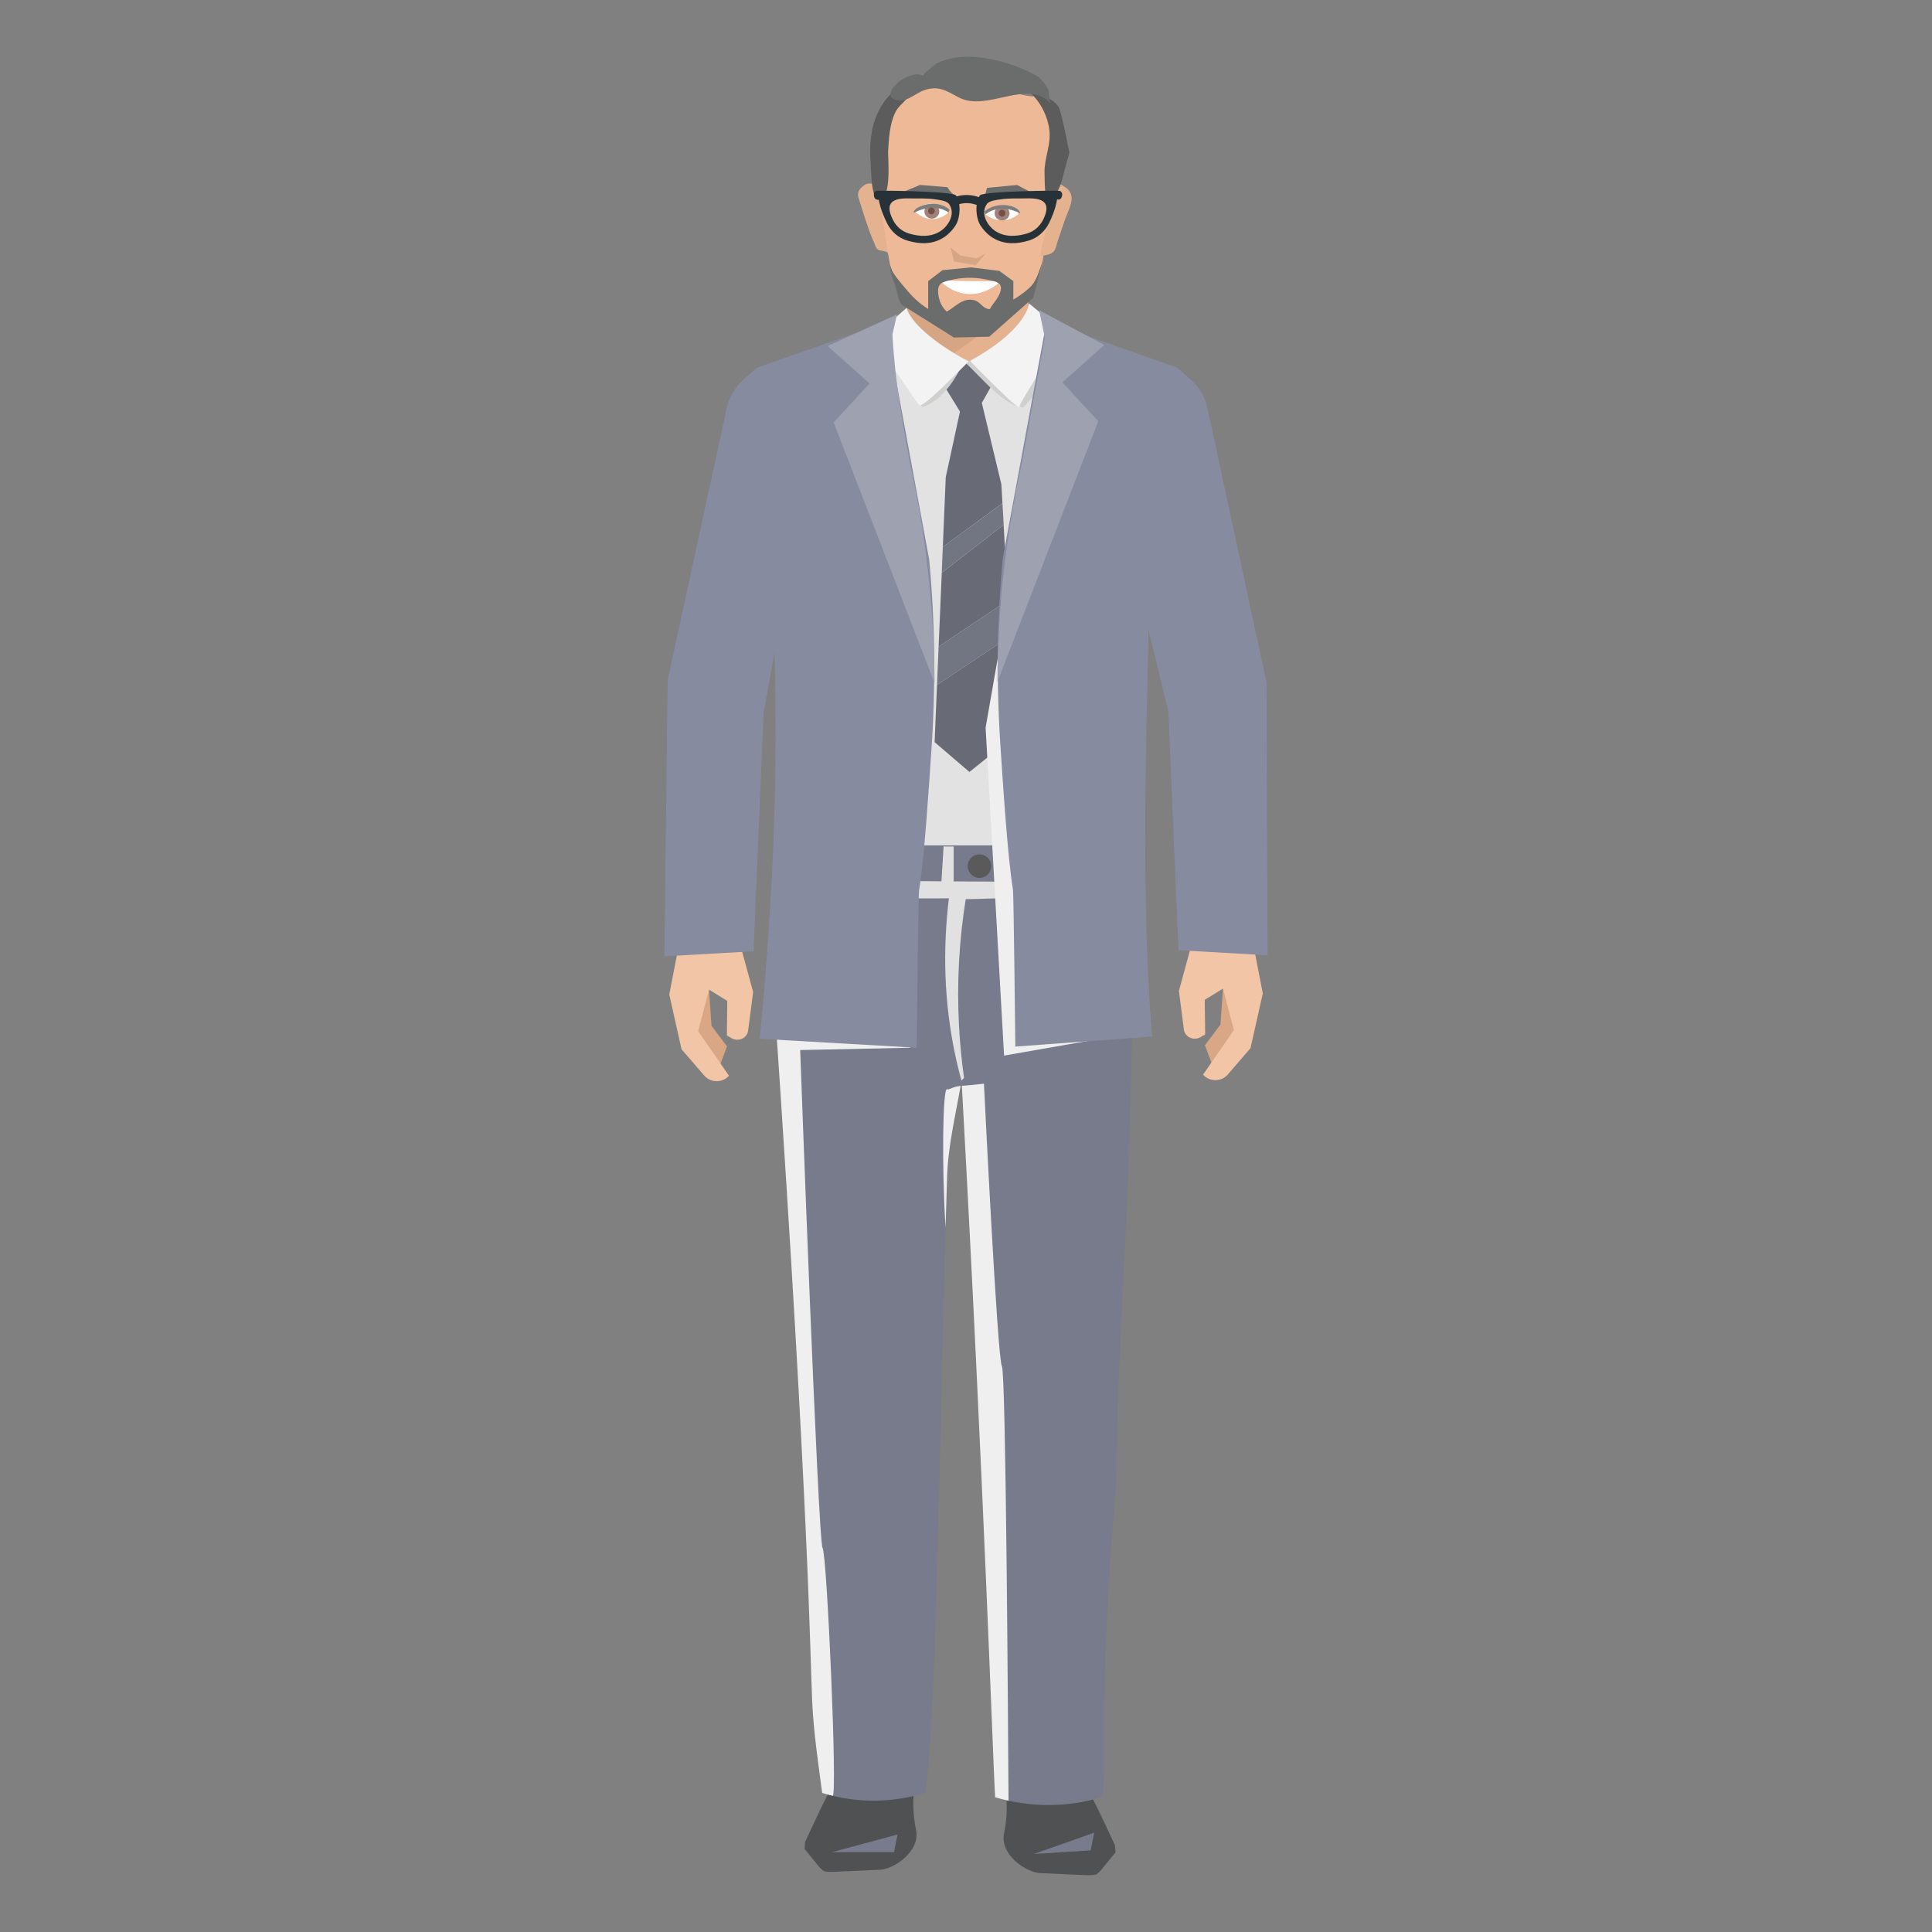 <?xml version="1.0" encoding="utf-8"?>
<!-- Generator: Adobe Illustrator 16.0.0, SVG Export Plug-In . SVG Version: 6.00 Build 0)  -->
<!DOCTYPE svg PUBLIC "-//W3C//DTD SVG 1.1//EN" "http://www.w3.org/Graphics/SVG/1.1/DTD/svg11.dtd">
<svg version="1.1" id="Layer_1" xmlns="http://www.w3.org/2000/svg" xmlns:xlink="http://www.w3.org/1999/xlink" x="0px" y="0px"
	 width="85px" height="85px" viewBox="0 0 85 85" enable-background="new 0 0 85 85" xml:space="preserve">
<rect x="0" y="0" width="85" height="85" fill="#808080" stroke="none"/>
<g>
	<path fill="#505152" d="M40.047,77.888c-0.697-0.758-1.41,0.421-2.146,0.237c-0.506-0.126-0.438-0.478-0.875-0.132
		c-0.006,0.004-0.137,0.178-0.318,0.423c-0.477,0.848-0.871,1.739-1.287,2.622c-0.004,0.046-0.006,0.091-0.01,0.138l0,0
		c-0.004,0.058-0.008,0.114-0.012,0.172c0.227,0.282,0.457,0.562,0.688,0.841c0.047,0.04,0.096,0.081,0.154,0.131
		c0.285,0.062,0.311,0.034,2.461-0.059c0.664-0.027,1.785-0.834,1.602-1.734C39.98,78.943,40.459,78.338,40.047,77.888
		L40.047,77.888z M49.066,81.322c-0.004-0.046-0.006-0.092-0.012-0.138c-0.414-0.881-0.811-1.772-1.285-2.621
		c-0.184-0.244-0.312-0.419-0.318-0.423c-0.438-0.347-0.369,0.006-0.875,0.131c-0.738,0.185-1.449-0.993-2.146-0.235
		c-0.412,0.448,0.066,1.055-0.258,2.638c-0.184,0.9,0.939,1.706,1.604,1.734c2.148,0.094,2.176,0.12,2.461,0.059
		c0.061-0.05,0.107-0.09,0.154-0.13c0.23-0.278,0.461-0.56,0.688-0.842C49.074,81.438,49.07,81.381,49.066,81.322
		C49.064,81.323,49.066,81.322,49.066,81.322L49.066,81.322z"/>
	<path fill="#777B8C" d="M47.986,81.41l0.154-0.779l-2.65,0.935L47.986,81.41z M39.334,81.487l0.156-0.778l-2.885,0.778H39.334z
		 M44.703,37.045c-0.955-0.051-1.498-0.166-2.133-0.312c-1.129-0.26-2.549-0.611-7.074-0.872c-0.033,0.319-0.373,2.447-0.711,4.537
		c-0.035,0.226-0.07,0.449-0.105,0.672c-0.283,1.751-0.537,3.332-0.57,3.604c1.494,22.038,1.529,28.19,1.625,30.228
		c0.064,1.367,0.27,2.688,0.436,3.979c0.139,0.042,0.295,0.086,0.465,0.127c0.549,0.132,1.109,0.203,1.676,0.214
		c0.809,0.012,1.613-0.104,2.389-0.341c0.475-2.896,0.604-14.212,0.904-24.861c0.021-0.752,0.045-1.506,0.068-2.252
		c0.037-1.306,0.365-2.69,0.596-3.989c0.008-0.051,0.018-0.101,0.025-0.147c0.006-0.03,0.01-0.061,0.016-0.089
		c0.002,0.076,0.008,0.153,0.012,0.23c0.973,17.669,1.383,30.18,1.465,31.301c0.174,0.055,0.369,0.104,0.588,0.151
		c0.057,0.012,0.113,0.023,0.172,0.035c0.537,0.104,1.082,0.157,1.629,0.153c0.773-0.004,1.541-0.118,2.281-0.341
		c0.328-0.682-0.213-4.021,0.656-13.837c0.109-9.435,0.689-9.471,0.789-28.51C46.82,36.901,45.824,37.104,44.703,37.045
		L44.703,37.045z"/>
	<path fill="#F0EFEF" d="M34.68,41.069c-0.283,1.751-0.537,3.332-0.57,3.604c1.494,22.038,1.529,28.19,1.625,30.228
		c0.064,1.367,0.27,2.688,0.436,3.979c0.139,0.042,0.295,0.086,0.465,0.127c0.213,0.023-0.25-10.613-0.447-10.909
		s-0.984-21.9-0.984-21.9l4.832-0.102l0.199-8.386l-5.447,2.688C34.75,40.623,34.715,40.847,34.68,41.069L34.68,41.069z"/>
	<path fill="#E0E1E0" d="M41.957,38.778v-1.536h-0.443l-0.094,1.532c-3.039-0.023-5.762-0.066-5.812-0.102
		c0,0-1.295,0.259-0.52,0.555c0.383,0.146,3.18,0.337,6.66,0.295c-0.258,2.121-0.254,4.552,0.332,7.142
		c0.066,0.294,0.141,0.586,0.219,0.876c0.012-0.011,0.021-0.021,0.031-0.03c0.021-0.021,0.049-0.05,0.084-0.088
		c-0.107-0.768-0.182-1.538-0.223-2.312c-0.098-1.854,0.004-3.715,0.297-5.55c3.361-0.056,7.1-0.389,7.027-0.813
		C48.664,38.803,45.211,38.802,41.957,38.778L41.957,38.778z"/>
	<path fill="#E5B28F" d="M46.66,15.083l-1.264-0.503l-0.283-2.278l-2.531,0.351l-2.533-0.351l-0.016,0.108l-0.262,2.169
		l-0.754,0.299c-0.16,0.062-0.305,0.1-0.469,0.131c-0.078,0.015-0.154,0.046-0.227,0.089c-0.119,0.058-0.23,0.142-0.338,0.209
		c-0.072,0.048-0.15,0.094-0.197,0.168c-0.123,0.184,0.062,0.461,0.16,0.618c0.715,1.199,1.875,2.132,3.221,2.592
		c1.342,0.461,2.852,0.44,4.176-0.058c0.791-0.293,1.541-0.775,1.941-1.498C47.688,16.408,47.268,15.653,46.66,15.083L46.66,15.083z
		"/>
	<path fill="#D6A584" d="M39.773,14.58l-0.756,0.299c-0.16,0.062-0.305,0.1-0.469,0.131c-0.076,0.015-0.152,0.046-0.227,0.089
		c0.475,0.871,1.004,1.111,1.279,1.194c0.941,0.28,1.902-0.396,3.467-1.528c0.756-0.548,1.773-1.497,2.119-2.015l-5.154-0.34
		L39.773,14.58z"/>
	<path fill="#E2E2E2" d="M45.693,14.069c-0.533,1.149-1.727,1.949-2.973,1.995c-1.244,0.044-2.488-0.667-3.102-1.775
		c-0.805,0.479-1.777,0.61-2.641,0.986c-0.246,0.107-0.494,0.2-0.744,0.287v11.22H34.92l-0.029,0.611l-0.496,9.801h15.441
		c-0.113-6.875-0.064-5.676-0.752-11.08l0.365-2.613c0.129-0.072,0.264-0.14,0.398-0.2l0.1-7.121
		c-0.92-0.217-2.518-1.382-2.822-1.497C46.957,14.621,45.693,14.173,45.693,14.069L45.693,14.069z"/>
	<path fill="#686B76" d="M42.148,15.916l-0.535,1.178l0.635,1.036l0.801-0.143l0.637-1.13l-0.668-0.988L42.148,15.916z"/>
	<path fill="#686B76" d="M43.199,17.737l-0.918,0.157l-0.672,3.1l-0.129,3.069l2.623-1.922l-0.047-0.834L43.199,17.737z
		 M41.434,25.196l-0.139,3.253l3.047-2.039l-0.186-3.319L41.434,25.196z"/>
	<path fill="#727683" d="M41.295,28.449l-0.07,1.685l3.205-2.137l-0.088-1.587L41.295,28.449z"/>
	<path fill="#686B76" d="M41.225,30.134l-0.105,2.518l1.531,1.312l2.02-1.627l-0.24-4.34L41.225,30.134z"/>
	<path fill="#727683" d="M41.48,24.063l-0.047,1.132l2.725-2.104l-0.053-0.949L41.48,24.063z"/>
	<path fill="#CFCFCE" d="M43.289,16.129l-1.381-0.542c0,0-2.516-0.396-1.775,1.774l0.443,0.543c0,0,1.035-0.196,1.826-2.021
		c0.887,0.839,1.787,1.986,2.625,2.035c1.109-1.222,1.543-1.765,1.592-1.961C46.668,15.76,43.289,16.129,43.289,16.129z"/>
	<g>
		<path fill="#F3F3F3" d="M42.672,15.879c1.355,1.367,2.184,2.186,2.184,2c0-0.188,1.988-3.229,1.988-3.229l-1.574-1.303
			C45.27,13.535,44.955,14.636,42.672,15.879L42.672,15.879z M39.896,13.539l-1.498,1.305c0,0,2.018,2.996,2.055,2.996
			c0.184,0,0.803-0.565,2.158-1.934C40.328,14.664,39.896,13.726,39.896,13.539z"/>
	</g>
	<path fill="#878BA0" d="M38.955,14.196l-5.654,1.982l0.748,10.618c-0.039,1.982,0.443,7.996-0.625,18.905l6.906,0.396
		c0,0,0.068-6.706,0.104-6.908c0.236-1.462,0.434-4.57,0.551-6.289c0.057-0.843,0.094-1.711,0.107-2.608
		c0.008-0.28,0.01-0.567,0.01-0.854c0.004-1.611-0.07-3.223-0.223-4.829L38.955,14.196z"/>
	<path fill="#9EA1AF" d="M40.064,20.533c-0.346-1.869-0.689-3.738-0.801-5.818l0.201-0.88l-3.051,1.391l1.844,1.646l-1.58,1.71
		l4.439,11.469c-0.008-1.935-0.139-3.865-0.395-5.782C40.559,23.015,40.338,21.769,40.064,20.533z"/>
	<path fill="#D9A785" d="M31.195,43.541l-1.115,1.713l1.525,1.794l0.381-1.01l-0.684-0.91L31.195,43.541z"/>
	<path fill="#F2C5A6" d="M32.076,40.06l-0.316-2.352l-1.969,1.11l0.064,2.824l-0.41,2.109l0.539,2.411l1.004,1.163
		c0.279,0.322,0.799,0.324,1.084,0.003l-1.357-1.962l0.48-1.826l0.801,0.496l-0.016,1.521l0.209,0.122
		c0.297,0.172,0.682-0.007,0.725-0.336l0.221-1.701l-0.479-1.752L32.076,40.06z"/>
	<path fill="#878BA0" d="M32.691,16.722c-0.377,0.337-0.633,0.79-0.729,1.287l-2.586,11.909L29.23,42.076l3.922-0.223l0.443-10.506
		l0.832-4.565l-1.129-10.604L32.691,16.722z"/>
	<path fill="#F0EFEF" d="M44.342,26.41l-0.979,5.602l0.812,14.43l5.92-1.036C50.096,45.405,46.504,27.542,44.342,26.41z"/>
	<path fill="#878BA0" d="M46.043,14.146l-1.924,10.412c-0.148,1.605-0.223,3.217-0.221,4.829c0,0.287,0.002,0.573,0.008,0.854
		c0.016,0.869,0.053,1.739,0.111,2.607c0.115,1.718,0.311,4.828,0.549,6.289c0.033,0.203,0.104,6.909,0.104,6.909l6.02-0.445
		c-0.609-6.98-0.109-17.058-0.148-19.041l1.258-10.383L46.043,14.146L46.043,14.146z"/>
	<path fill="#9EA1AF" d="M45.719,13.65l0.252,1.226c-0.346,1.87-0.691,3.738-1.035,5.608c-0.689,3.125-1.041,6.315-1.055,9.517
		l4.439-11.468l-1.578-1.712l1.842-1.645L45.719,13.65L45.719,13.65z"/>
	<g>
		<path fill="#D9A785" d="M53.695,45.078l-0.684,0.909l0.381,1.011l1.527-1.794l-1.115-1.712L53.695,45.078z"/>
		<path fill="#F2C5A6" d="M55.207,38.769l-1.967-1.11l-0.316,2.353l-0.58,1.831l-0.477,1.753l0.219,1.7
			c0.043,0.329,0.43,0.508,0.727,0.336l0.209-0.12l-0.018-1.523l0.803-0.495l0.479,1.826l-1.357,1.961
			c0.285,0.323,0.805,0.32,1.084-0.003l1.004-1.163l0.541-2.409l-0.41-2.109L55.207,38.769z"/>
	</g>
	<path fill="#878BA0" d="M53.135,18.009c-0.096-0.498-0.35-0.95-0.729-1.287l-0.609-0.542l-1.529,10.461l1.137,4.658l0.443,10.507
		l3.922,0.222l-0.051-12.012L53.135,18.009L53.135,18.009z"/>
	<path fill="#5A5A5A" d="M43.092,37.587c-0.285,0-0.518,0.231-0.518,0.518s0.23,0.519,0.518,0.519c0.285,0,0.52-0.232,0.52-0.519
		C43.609,37.818,43.377,37.587,43.092,37.587L43.092,37.587z"/>
	<g>
		<path fill="#E5B28F" d="M38.504,8.154l-0.029-0.021c-0.146-0.093-0.332-0.081-0.467,0.026L37.9,8.248
			c-0.133,0.109-0.184,0.291-0.129,0.457C37.9,9.09,38.01,9.478,38.143,9.861c0.092,0.264,0.182,0.531,0.303,0.787
			c0.039,0.084,0.076,0.237,0.143,0.303c0.109,0.111,0.332,0.063,0.439,0.152l0.221,0.188c-0.223-0.99-0.324-1.881-0.561-2.883
			C38.66,8.303,38.594,8.212,38.504,8.154L38.504,8.154z"/>
		<path fill="#EDB996" d="M45.523,4.244c-0.447-0.004-1.027-0.205-1.459-0.338c-0.037-0.012-0.074-0.021-0.111-0.033
			c-0.479-0.141-0.949-0.24-1.451-0.256c-1.039-0.033-2.088,0.233-2.984,0.76c-1.021,0.599-1.201,2.287-0.965,3.345l0.039,0.175
			l-0.055-0.043c0.273,1.329,0.377,2.486,0.619,3.782l0.486,1.543l2.188,1.28l0.771,0.047l0.771-0.047l2.053-1.381l0.414-1.401
			c0.189-1.343,0.613-2.683,0.582-4.024C46.404,6.849,46.91,4.256,45.523,4.244L45.523,4.244z"/>
		<path fill="#E5B28F" d="M46.5,8.051c-0.002,0-0.164,0.07-0.164,0.07L46.314,8.08c0.029,1.08-0.381,2.162-0.566,3.242
			c0.01-0.062,0.258-0.097,0.305-0.106c0.418-0.095,0.381-0.317,0.482-0.613c0.107-0.312,0.215-0.626,0.32-0.94
			c0.096-0.275,0.279-0.618,0.293-0.91c0.008-0.184-0.072-0.344-0.209-0.463C46.885,8.242,46.555,8.027,46.5,8.051z"/>
		<path fill="#D6A584" d="M42.26,11.242l-0.441-0.353l0.156,0.616l0.951,0.164l0.432-0.514l-0.389,0.213L42.26,11.242z"/>
		<path fill="#FFFFFF" d="M43.359,9.43c0,0,0.676,0.605,1.43,0l0.023-0.092c-0.047-0.049-0.301-0.295-0.693-0.293
			C43.662,9.049,43.395,9.386,43.359,9.43z"/>
		<path fill="#A0817C" d="M44.086,9.064c-0.18,0-0.328,0.143-0.328,0.319c0,0.176,0.148,0.319,0.328,0.319
			c0.184,0,0.328-0.144,0.328-0.319C44.414,9.207,44.27,9.064,44.086,9.064z"/>
		<path fill="#7D7D7D" d="M43.311,9.306l0.051,0.123c0,0,0.566-0.521,1.52-0.045C44.855,9.057,43.914,8.798,43.311,9.306z"/>
		<path fill="#744F43" d="M44.086,9.229c-0.082,0-0.146,0.068-0.146,0.15c-0.002,0.083,0.062,0.149,0.146,0.151l0,0
			c0.082,0,0.146-0.067,0.146-0.151C44.234,9.298,44.168,9.229,44.086,9.229z"/>
		<path fill="#FFFFFF" d="M40.965,8.964c-0.395-0.003-0.646,0.245-0.693,0.293l0.023,0.091c0.801,0.648,1.43,0,1.43,0
			C41.689,9.303,41.422,8.967,40.965,8.964z"/>
		<path fill="#A0817C" d="M40.998,8.984c-0.182,0-0.328,0.141-0.328,0.317s0.146,0.319,0.328,0.319c0.18,0,0.328-0.144,0.328-0.319
			C41.326,9.125,41.178,8.984,40.998,8.984z"/>
		<path fill="#7D7D7D" d="M40.207,9.359c0.951-0.477,1.518-0.012,1.518-0.012l0.051-0.125C41.119,8.669,40.119,9.15,40.207,9.359z"
			/>
		<path fill="#744F43" d="M40.979,9.129c-0.082,0-0.148,0.068-0.148,0.15c0,0.084,0.066,0.15,0.148,0.151l0,0
			c0.082,0,0.146-0.067,0.146-0.151C41.127,9.197,41.061,9.129,40.979,9.129z"/>
		<path fill="#6B6C6C" d="M43.422,8.265c-0.025,0.129-0.062,0.257-0.111,0.38l1.314-0.188l0.998,0.142l-0.879-0.461L43.422,8.265z"
			/>
		<g>
			<path fill="#6B6C6C" d="M41.684,8.236l-1.205-0.099l-1.006,0.415l1.057-0.081l1.449,0.207c0.004-0.054-0.025-0.103-0.062-0.149
				C41.822,8.44,41.74,8.342,41.684,8.236z"/>
		</g>
		<g>
			<path fill="#5C5C5C" d="M40.027,3.97c-0.711-0.349-1.316,0.704-1.508,1.226c-0.223,0.602-0.268,1.284-0.217,1.902
				c0.021,0.251,0.025,1.421,0.232,1.562c0.738,0.512,0.527-1.785,0.539-1.991c0.035-0.556,0.059-1.185,0.309-1.71
				c0.023-0.053,0.053-0.1,0.082-0.145c0.16-0.23,0.395-0.385,0.535-0.615C40.104,4.029,40.24,4.074,40.027,3.97z M46.594,4.746
				c-0.039-0.086-0.104-0.164-0.236-0.275c-0.316-0.264-0.891-0.294-1.184-0.521c0.539,0.418,0.891,1.058,0.988,1.729
				c0.098,0.669-0.215,1.249-0.207,1.898c0.002,0.291,0.012,0.582,0.029,0.871c0.086,0.197,0.227,0.366,0.203,0.594
				c0.162-0.334,0.42-0.696,0.518-1.055l0.344-1.274c-0.115-0.531-0.207-1.074-0.348-1.599C46.656,4.947,46.639,4.841,46.594,4.746z
				"/>
			<path fill="#6B6C6C" d="M46.102,3.91c-0.1-0.203-0.311-0.474-0.512-0.584c-1.172-0.655-3.115-1.176-4.389-0.533
				c-0.057,0.029-0.648,0.505-0.574,0.541c-0.662-0.332-1.934,0.799-1.26,1.046c0.486,0.179,0.865-0.259,1.289-0.409
				c0.625-0.221,0.975,0.02,1.523,0.312c1.252,0.668,3.055-0.869,4.055,0.287c-0.039-0.047-0.057-0.207-0.074-0.365
				C46.146,4.088,46.129,3.972,46.102,3.91z"/>
		</g>
		<path fill="#FFFFFF" d="M41.35,12.334c0.107,0.117,0.494,0.511,1.127,0.589c0.871,0.108,1.475-0.478,1.549-0.552
			c-0.445,0.004-0.9,0.004-1.365-0.002C42.223,12.361,41.785,12.35,41.35,12.334z"/>
		<path fill="#6B6C6C" d="M44.148,13.398c-0.191,0.081-0.498,0.248-0.713,0.186c-0.225-0.064-0.324-0.316-0.572-0.375
			c-0.438-0.107-0.721,0.174-1.051,0.403c-0.363,0.253-0.602,0.206-0.979-0.022c-0.381-0.23-0.707-0.545-0.988-0.891
			c-0.143-0.176-0.711-0.8-0.676-1.031c-0.043,0.283,0.141,0.656,0.229,0.923c0.049,0.147,0.152,0.741,0.291,0.827
			c0.012,0.008,2.281,1.432,2.281,1.432l1.553-0.037l1.938-1.714l0.418-1.603c-0.184,0.425-0.244,0.852-0.594,1.172
			C44.949,12.972,44.564,13.22,44.148,13.398z"/>
		<path fill="#6B6C6C" d="M44.584,12.369l-0.617-0.451l-1.244-0.154l-1.258,0.123l-0.629,0.482v1.31
			c0,0.037,0.299,0.151,0.334,0.178c0.107,0.083,0.17,0.221,0.291,0.291c0.105,0.062,0.262,0.052,0.324-0.051
			c0.045-0.077,0.025-0.178-0.021-0.253c-0.047-0.076-0.115-0.135-0.178-0.2c-0.188-0.198-0.301-0.508-0.314-0.778
			c-0.021-0.408,0.189-0.455,0.551-0.545c0.5-0.121,1.02-0.133,1.521-0.033c0.18,0.037,0.562,0.08,0.66,0.248
			c0.105,0.176-0.051,0.463-0.141,0.605c-0.094,0.15-0.225,0.279-0.297,0.441c-0.074,0.163-0.068,0.382,0.074,0.486
			c0.268,0.192,0.639-0.141,0.814-0.32c0.141-0.143,0.127-0.084,0.127-0.319C44.584,13.074,44.584,12.723,44.584,12.369
			L44.584,12.369z"/>
		<path fill="#273238" d="M46.582,8.396c-0.121-0.021-2.934,0.013-3.41,0.167c-0.049,0.014-0.09,0.057-0.104,0.11v0.001
			c-0.318-0.113-0.656-0.126-0.979-0.031c-0.021-0.038-0.051-0.068-0.09-0.08c-0.475-0.154-3.289-0.189-3.408-0.167
			c-0.096-0.005-0.146,0.075-0.146,0.164c0,0.088,0.029,0.213,0.16,0.229c0.018,0.004,0.037,0,0.059,0
			c0.014,0.095,0.08,0.461,0.357,1.022c0.189,0.384,0.506,0.656,0.893,0.772c0.295,0.089,0.555,0.123,0.783,0.115
			c0.729-0.024,1.141-0.468,1.346-0.785c0.15-0.233,0.203-0.633,0.158-0.93c0.254-0.074,0.52-0.06,0.768,0.035
			c-0.035,0.286,0.02,0.67,0.164,0.895c0.205,0.318,0.617,0.761,1.346,0.785c0.229,0.008,0.486-0.025,0.783-0.115
			c0.387-0.116,0.701-0.389,0.893-0.772c0.275-0.561,0.336-0.94,0.35-1.034h0.09c0.082,0,0.137-0.129,0.139-0.218
			C46.73,8.471,46.676,8.391,46.582,8.396z M41.781,9.713c-0.086,0.173-0.219,0.324-0.355,0.422
			c-0.43,0.311-0.963,0.281-1.439,0.138c-0.309-0.093-0.562-0.311-0.709-0.616c-0.383-0.771,0.047-0.944,0.707-0.928
			c0.393,0.012,0.783-0.02,1.174,0.043c0.158,0.024,0.49,0.053,0.598,0.207C41.922,9.214,41.895,9.482,41.781,9.713z M45.898,9.658
			c-0.15,0.304-0.402,0.522-0.711,0.614c-0.477,0.144-1.012,0.173-1.441-0.138c-0.135-0.1-0.268-0.25-0.354-0.422
			c-0.111-0.23-0.141-0.499,0.025-0.734c0.107-0.154,0.439-0.182,0.598-0.207c0.391-0.061,0.781-0.031,1.174-0.043
			C45.85,8.712,46.277,8.886,45.898,9.658z"/>
	</g>
	<path fill="#F0EFEF" d="M41.662,47.922c-0.184-0.06-0.234,3.368-0.061,6.097c0.021-0.752,0.045-1.506,0.068-2.251
		c0.037-1.307,0.367-2.691,0.594-3.99C41.898,47.804,41.785,47.963,41.662,47.922z M43.289,47.677c0,0-0.488,0.059-0.971,0.095
		c0.975,17.669,1.383,30.181,1.465,31.301c0.174,0.055,0.369,0.104,0.588,0.151c-0.018-3.09-0.115-18.848-0.291-19.117
		C43.881,59.811,43.289,47.677,43.289,47.677z"/>
</g>
</svg>
